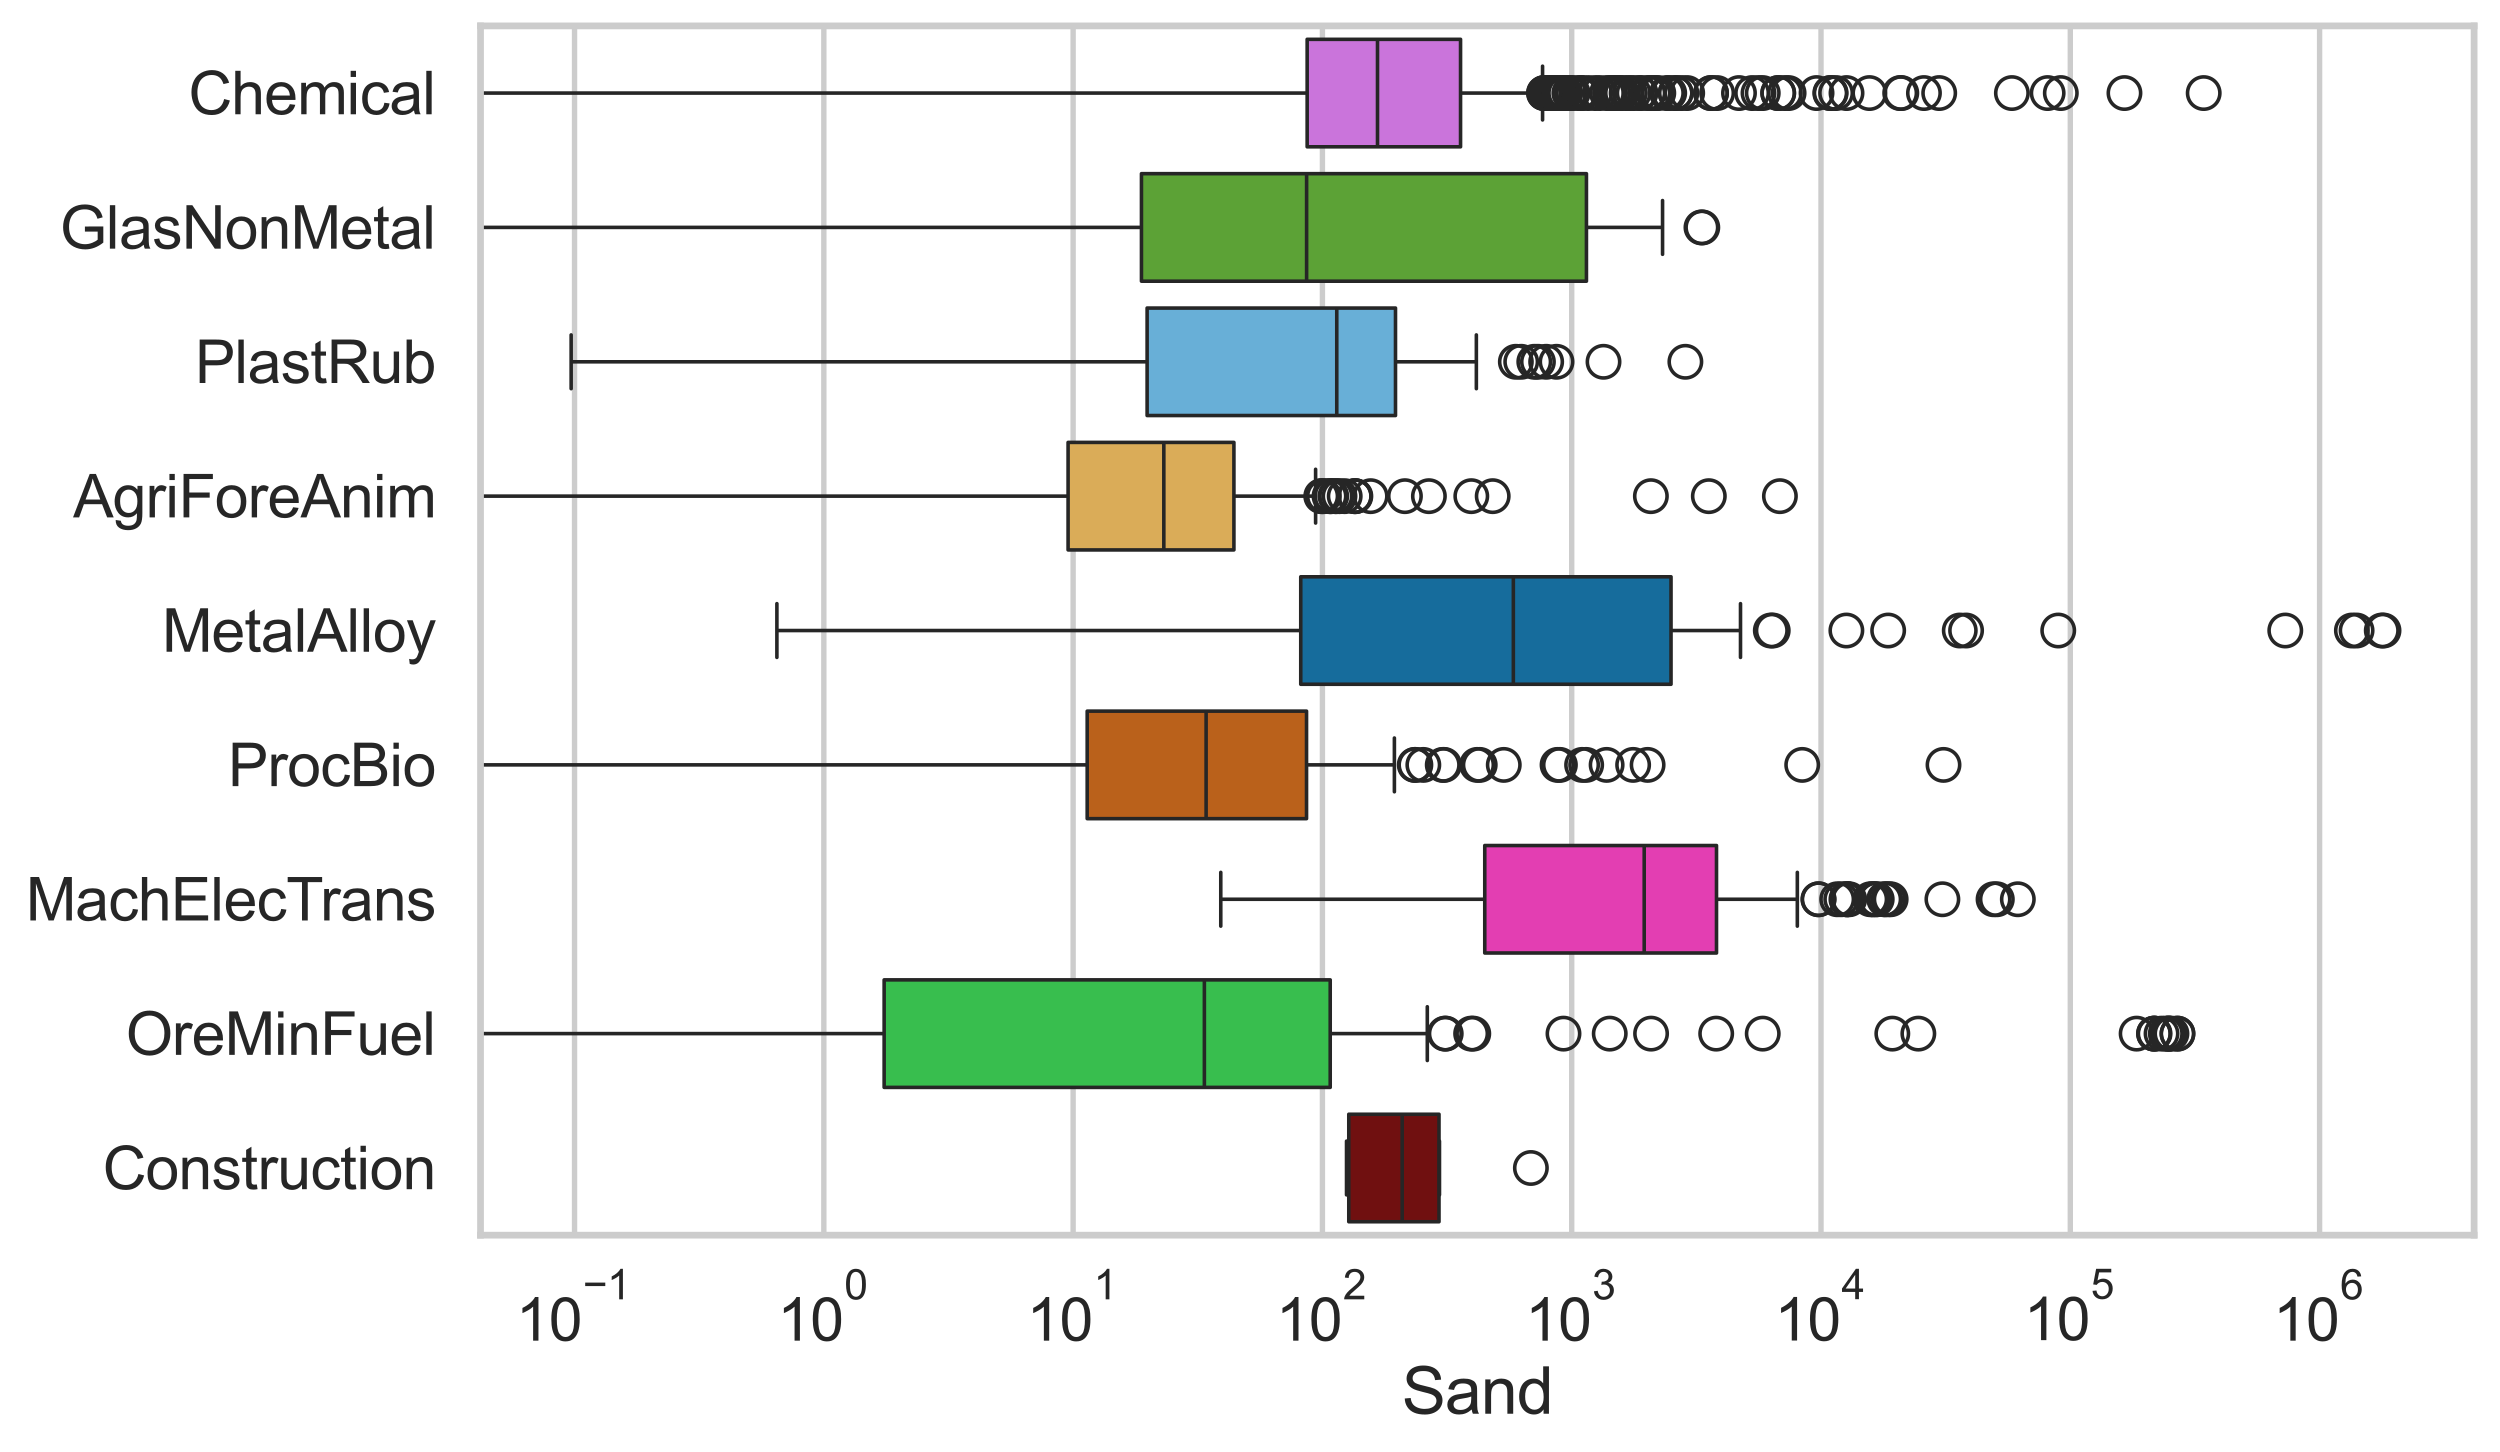 <?xml version="1.0" encoding="utf-8" standalone="no"?>
<!DOCTYPE svg PUBLIC "-//W3C//DTD SVG 1.1//EN"
  "http://www.w3.org/Graphics/SVG/1.1/DTD/svg11.dtd">
<svg xmlns:xlink="http://www.w3.org/1999/xlink" width="695.577pt" height="404.121pt" viewBox="0 0 695.577 404.121" xmlns="http://www.w3.org/2000/svg" version="1.1">
 <defs>
  <style type="text/css">*{stroke-linejoin: round; stroke-linecap: butt}</style>
 </defs>
 <g id="figure_1">
  <g id="patch_1">
   <path d="M 0 404.121 
L 695.577 404.121 
L 695.577 0 
L 0 0 
z
" style="fill: #ffffff"/>
  </g>
  <g id="axes_1">
   <g id="patch_2">
    <path d="M 133.697 343.665 
L 688.377 343.665 
L 688.377 7.2 
L 133.697 7.2 
z
" style="fill: #ffffff"/>
   </g>
   <g id="matplotlib.axis_1">
    <g id="xtick_1">
     <g id="line2d_1">
      <path d="M 159.854 343.665 
L 159.854 7.2 
" clip-path="url(#pe31edd6986)" style="fill: none; stroke: #cccccc; stroke-width: 1.5; stroke-linecap: round"/>
     </g>
     <g id="text_1">
      <!-- $\mathdefault{10^{-1}}$ -->
      <g style="fill: #262626" transform="translate(143.519 373.18) scale(0.165 -0.165)">
       <defs>
        <path id="ArialMT-31" d="M 2384 0 
L 1822 0 
L 1822 3584 
Q 1619 3391 1289 3197 
Q 959 3003 697 2906 
L 697 3450 
Q 1169 3672 1522 3987 
Q 1875 4303 2022 4600 
L 2384 4600 
L 2384 0 
z
" transform="scale(0.016)"/>
        <path id="ArialMT-30" d="M 266 2259 
Q 266 3072 433 3567 
Q 600 4063 929 4331 
Q 1259 4600 1759 4600 
Q 2128 4600 2406 4451 
Q 2684 4303 2865 4023 
Q 3047 3744 3150 3342 
Q 3253 2941 3253 2259 
Q 3253 1453 3087 958 
Q 2922 463 2592 192 
Q 2263 -78 1759 -78 
Q 1097 -78 719 397 
Q 266 969 266 2259 
z
M 844 2259 
Q 844 1131 1108 757 
Q 1372 384 1759 384 
Q 2147 384 2411 759 
Q 2675 1134 2675 2259 
Q 2675 3391 2411 3762 
Q 2147 4134 1753 4134 
Q 1366 4134 1134 3806 
Q 844 3388 844 2259 
z
" transform="scale(0.016)"/>
        <path id="ArialMT-2212" d="M 3381 1997 
L 356 1997 
L 356 2522 
L 3381 2522 
L 3381 1997 
z
" transform="scale(0.016)"/>
       </defs>
       <use xlink:href="#ArialMT-31" transform="translate(0 0.994)"/>
       <use xlink:href="#ArialMT-30" transform="translate(55.615 0.994)"/>
       <use xlink:href="#ArialMT-2212" transform="translate(112.973 70.688) scale(0.7)"/>
       <use xlink:href="#ArialMT-31" transform="translate(153.852 70.688) scale(0.7)"/>
      </g>
     </g>
    </g>
    <g id="xtick_2">
     <g id="line2d_2">
      <path d="M 229.216 343.665 
L 229.216 7.2 
" clip-path="url(#pe31edd6986)" style="fill: none; stroke: #cccccc; stroke-width: 1.5; stroke-linecap: round"/>
     </g>
     <g id="text_2">
      <!-- $\mathdefault{10^{0}}$ -->
      <g style="fill: #262626" transform="translate(216.263 373.18) scale(0.165 -0.165)">
       <use xlink:href="#ArialMT-31" transform="translate(0 0.994)"/>
       <use xlink:href="#ArialMT-30" transform="translate(55.615 0.994)"/>
       <use xlink:href="#ArialMT-30" transform="translate(112.973 70.688) scale(0.7)"/>
      </g>
     </g>
    </g>
    <g id="xtick_3">
     <g id="line2d_3">
      <path d="M 298.578 343.665 
L 298.578 7.2 
" clip-path="url(#pe31edd6986)" style="fill: none; stroke: #cccccc; stroke-width: 1.5; stroke-linecap: round"/>
     </g>
     <g id="text_3">
      <!-- $\mathdefault{10^{1}}$ -->
      <g style="fill: #262626" transform="translate(285.625 373.18) scale(0.165 -0.165)">
       <use xlink:href="#ArialMT-31" transform="translate(0 0.994)"/>
       <use xlink:href="#ArialMT-30" transform="translate(55.615 0.994)"/>
       <use xlink:href="#ArialMT-31" transform="translate(112.973 70.688) scale(0.7)"/>
      </g>
     </g>
    </g>
    <g id="xtick_4">
     <g id="line2d_4">
      <path d="M 367.939 343.665 
L 367.939 7.2 
" clip-path="url(#pe31edd6986)" style="fill: none; stroke: #cccccc; stroke-width: 1.5; stroke-linecap: round"/>
     </g>
     <g id="text_4">
      <!-- $\mathdefault{10^{2}}$ -->
      <g style="fill: #262626" transform="translate(354.987 373.18) scale(0.165 -0.165)">
       <defs>
        <path id="ArialMT-32" d="M 3222 541 
L 3222 0 
L 194 0 
Q 188 203 259 391 
Q 375 700 629 1000 
Q 884 1300 1366 1694 
Q 2113 2306 2375 2664 
Q 2638 3022 2638 3341 
Q 2638 3675 2398 3904 
Q 2159 4134 1775 4134 
Q 1369 4134 1125 3890 
Q 881 3647 878 3216 
L 300 3275 
Q 359 3922 746 4261 
Q 1134 4600 1788 4600 
Q 2447 4600 2831 4234 
Q 3216 3869 3216 3328 
Q 3216 3053 3103 2787 
Q 2991 2522 2730 2228 
Q 2469 1934 1863 1422 
Q 1356 997 1212 845 
Q 1069 694 975 541 
L 3222 541 
z
" transform="scale(0.016)"/>
       </defs>
       <use xlink:href="#ArialMT-31" transform="translate(0 0.994)"/>
       <use xlink:href="#ArialMT-30" transform="translate(55.615 0.994)"/>
       <use xlink:href="#ArialMT-32" transform="translate(112.973 70.688) scale(0.7)"/>
      </g>
     </g>
    </g>
    <g id="xtick_5">
     <g id="line2d_5">
      <path d="M 437.301 343.665 
L 437.301 7.2 
" clip-path="url(#pe31edd6986)" style="fill: none; stroke: #cccccc; stroke-width: 1.5; stroke-linecap: round"/>
     </g>
     <g id="text_5">
      <!-- $\mathdefault{10^{3}}$ -->
      <g style="fill: #262626" transform="translate(424.349 373.18) scale(0.165 -0.165)">
       <defs>
        <path id="ArialMT-33" d="M 269 1209 
L 831 1284 
Q 928 806 1161 595 
Q 1394 384 1728 384 
Q 2125 384 2398 659 
Q 2672 934 2672 1341 
Q 2672 1728 2419 1979 
Q 2166 2231 1775 2231 
Q 1616 2231 1378 2169 
L 1441 2663 
Q 1497 2656 1531 2656 
Q 1891 2656 2178 2843 
Q 2466 3031 2466 3422 
Q 2466 3731 2256 3934 
Q 2047 4138 1716 4138 
Q 1388 4138 1169 3931 
Q 950 3725 888 3313 
L 325 3413 
Q 428 3978 793 4289 
Q 1159 4600 1703 4600 
Q 2078 4600 2393 4439 
Q 2709 4278 2876 4000 
Q 3044 3722 3044 3409 
Q 3044 3113 2884 2869 
Q 2725 2625 2413 2481 
Q 2819 2388 3044 2092 
Q 3269 1797 3269 1353 
Q 3269 753 2831 336 
Q 2394 -81 1725 -81 
Q 1122 -81 723 278 
Q 325 638 269 1209 
z
" transform="scale(0.016)"/>
       </defs>
       <use xlink:href="#ArialMT-31" transform="translate(0 0.994)"/>
       <use xlink:href="#ArialMT-30" transform="translate(55.615 0.994)"/>
       <use xlink:href="#ArialMT-33" transform="translate(112.973 70.688) scale(0.7)"/>
      </g>
     </g>
    </g>
    <g id="xtick_6">
     <g id="line2d_6">
      <path d="M 506.663 343.665 
L 506.663 7.2 
" clip-path="url(#pe31edd6986)" style="fill: none; stroke: #cccccc; stroke-width: 1.5; stroke-linecap: round"/>
     </g>
     <g id="text_6">
      <!-- $\mathdefault{10^{4}}$ -->
      <g style="fill: #262626" transform="translate(493.71 373.015) scale(0.165 -0.165)">
       <defs>
        <path id="ArialMT-34" d="M 2069 0 
L 2069 1097 
L 81 1097 
L 81 1613 
L 2172 4581 
L 2631 4581 
L 2631 1613 
L 3250 1613 
L 3250 1097 
L 2631 1097 
L 2631 0 
L 2069 0 
z
M 2069 1613 
L 2069 3678 
L 634 1613 
L 2069 1613 
z
" transform="scale(0.016)"/>
       </defs>
       <use xlink:href="#ArialMT-31" transform="translate(0 0.202)"/>
       <use xlink:href="#ArialMT-30" transform="translate(55.615 0.202)"/>
       <use xlink:href="#ArialMT-34" transform="translate(112.973 69.895) scale(0.7)"/>
      </g>
     </g>
    </g>
    <g id="xtick_7">
     <g id="line2d_7">
      <path d="M 576.025 343.665 
L 576.025 7.2 
" clip-path="url(#pe31edd6986)" style="fill: none; stroke: #cccccc; stroke-width: 1.5; stroke-linecap: round"/>
     </g>
     <g id="text_7">
      <!-- $\mathdefault{10^{5}}$ -->
      <g style="fill: #262626" transform="translate(563.072 373.015) scale(0.165 -0.165)">
       <defs>
        <path id="ArialMT-35" d="M 266 1200 
L 856 1250 
Q 922 819 1161 601 
Q 1400 384 1738 384 
Q 2144 384 2425 690 
Q 2706 997 2706 1503 
Q 2706 1984 2436 2262 
Q 2166 2541 1728 2541 
Q 1456 2541 1237 2417 
Q 1019 2294 894 2097 
L 366 2166 
L 809 4519 
L 3088 4519 
L 3088 3981 
L 1259 3981 
L 1013 2750 
Q 1425 3038 1878 3038 
Q 2478 3038 2890 2622 
Q 3303 2206 3303 1553 
Q 3303 931 2941 478 
Q 2500 -78 1738 -78 
Q 1113 -78 717 272 
Q 322 622 266 1200 
z
" transform="scale(0.016)"/>
       </defs>
       <use xlink:href="#ArialMT-31" transform="translate(0 0.88)"/>
       <use xlink:href="#ArialMT-30" transform="translate(55.615 0.88)"/>
       <use xlink:href="#ArialMT-35" transform="translate(112.973 70.573) scale(0.7)"/>
      </g>
     </g>
    </g>
    <g id="xtick_8">
     <g id="line2d_8">
      <path d="M 645.386 343.665 
L 645.386 7.2 
" clip-path="url(#pe31edd6986)" style="fill: none; stroke: #cccccc; stroke-width: 1.5; stroke-linecap: round"/>
     </g>
     <g id="text_8">
      <!-- $\mathdefault{10^{6}}$ -->
      <g style="fill: #262626" transform="translate(632.434 373.18) scale(0.165 -0.165)">
       <defs>
        <path id="ArialMT-36" d="M 3184 3459 
L 2625 3416 
Q 2550 3747 2413 3897 
Q 2184 4138 1850 4138 
Q 1581 4138 1378 3988 
Q 1113 3794 959 3422 
Q 806 3050 800 2363 
Q 1003 2672 1297 2822 
Q 1591 2972 1913 2972 
Q 2475 2972 2870 2558 
Q 3266 2144 3266 1488 
Q 3266 1056 3080 686 
Q 2894 316 2569 119 
Q 2244 -78 1831 -78 
Q 1128 -78 684 439 
Q 241 956 241 2144 
Q 241 3472 731 4075 
Q 1159 4600 1884 4600 
Q 2425 4600 2770 4297 
Q 3116 3994 3184 3459 
z
M 888 1484 
Q 888 1194 1011 928 
Q 1134 663 1356 523 
Q 1578 384 1822 384 
Q 2178 384 2434 671 
Q 2691 959 2691 1453 
Q 2691 1928 2437 2201 
Q 2184 2475 1800 2475 
Q 1419 2475 1153 2201 
Q 888 1928 888 1484 
z
" transform="scale(0.016)"/>
       </defs>
       <use xlink:href="#ArialMT-31" transform="translate(0 0.994)"/>
       <use xlink:href="#ArialMT-30" transform="translate(55.615 0.994)"/>
       <use xlink:href="#ArialMT-36" transform="translate(112.973 70.688) scale(0.7)"/>
      </g>
     </g>
    </g>
    <g id="xtick_9"/>
    <g id="xtick_10"/>
    <g id="xtick_11"/>
    <g id="xtick_12"/>
    <g id="xtick_13"/>
    <g id="xtick_14"/>
    <g id="xtick_15"/>
    <g id="xtick_16"/>
    <g id="xtick_17"/>
    <g id="xtick_18"/>
    <g id="xtick_19"/>
    <g id="xtick_20"/>
    <g id="xtick_21"/>
    <g id="xtick_22"/>
    <g id="xtick_23"/>
    <g id="xtick_24"/>
    <g id="xtick_25"/>
    <g id="xtick_26"/>
    <g id="xtick_27"/>
    <g id="xtick_28"/>
    <g id="xtick_29"/>
    <g id="xtick_30"/>
    <g id="xtick_31"/>
    <g id="xtick_32"/>
    <g id="xtick_33"/>
    <g id="xtick_34"/>
    <g id="xtick_35"/>
    <g id="xtick_36"/>
    <g id="xtick_37"/>
    <g id="xtick_38"/>
    <g id="xtick_39"/>
    <g id="xtick_40"/>
    <g id="xtick_41"/>
    <g id="xtick_42"/>
    <g id="xtick_43"/>
    <g id="xtick_44"/>
    <g id="xtick_45"/>
    <g id="xtick_46"/>
    <g id="xtick_47"/>
    <g id="xtick_48"/>
    <g id="xtick_49"/>
    <g id="xtick_50"/>
    <g id="xtick_51"/>
    <g id="xtick_52"/>
    <g id="xtick_53"/>
    <g id="xtick_54"/>
    <g id="xtick_55"/>
    <g id="xtick_56"/>
    <g id="xtick_57"/>
    <g id="xtick_58"/>
    <g id="xtick_59"/>
    <g id="xtick_60"/>
    <g id="xtick_61"/>
    <g id="xtick_62"/>
    <g id="xtick_63"/>
    <g id="xtick_64"/>
    <g id="xtick_65"/>
    <g id="xtick_66"/>
    <g id="xtick_67"/>
    <g id="xtick_68"/>
    <g id="xtick_69"/>
    <g id="xtick_70"/>
    <g id="xtick_71"/>
    <g id="xtick_72"/>
    <g id="text_9">
     <!-- Sand -->
     <g style="fill: #262626" transform="translate(390.019 393.344) scale(0.18 -0.18)">
      <defs>
       <path id="ArialMT-53" d="M 288 1472 
L 859 1522 
Q 900 1178 1048 958 
Q 1197 738 1509 602 
Q 1822 466 2213 466 
Q 2559 466 2825 569 
Q 3091 672 3220 851 
Q 3350 1031 3350 1244 
Q 3350 1459 3225 1620 
Q 3100 1781 2813 1891 
Q 2628 1963 1997 2114 
Q 1366 2266 1113 2400 
Q 784 2572 623 2826 
Q 463 3081 463 3397 
Q 463 3744 659 4045 
Q 856 4347 1234 4503 
Q 1613 4659 2075 4659 
Q 2584 4659 2973 4495 
Q 3363 4331 3572 4012 
Q 3781 3694 3797 3291 
L 3216 3247 
Q 3169 3681 2898 3903 
Q 2628 4125 2100 4125 
Q 1550 4125 1298 3923 
Q 1047 3722 1047 3438 
Q 1047 3191 1225 3031 
Q 1400 2872 2139 2705 
Q 2878 2538 3153 2413 
Q 3553 2228 3743 1945 
Q 3934 1663 3934 1294 
Q 3934 928 3725 604 
Q 3516 281 3123 101 
Q 2731 -78 2241 -78 
Q 1619 -78 1198 103 
Q 778 284 539 648 
Q 300 1013 288 1472 
z
" transform="scale(0.016)"/>
       <path id="ArialMT-61" d="M 2588 409 
Q 2275 144 1986 34 
Q 1697 -75 1366 -75 
Q 819 -75 525 192 
Q 231 459 231 875 
Q 231 1119 342 1320 
Q 453 1522 633 1644 
Q 813 1766 1038 1828 
Q 1203 1872 1538 1913 
Q 2219 1994 2541 2106 
Q 2544 2222 2544 2253 
Q 2544 2597 2384 2738 
Q 2169 2928 1744 2928 
Q 1347 2928 1158 2789 
Q 969 2650 878 2297 
L 328 2372 
Q 403 2725 575 2942 
Q 747 3159 1072 3276 
Q 1397 3394 1825 3394 
Q 2250 3394 2515 3294 
Q 2781 3194 2906 3042 
Q 3031 2891 3081 2659 
Q 3109 2516 3109 2141 
L 3109 1391 
Q 3109 606 3145 398 
Q 3181 191 3288 0 
L 2700 0 
Q 2613 175 2588 409 
z
M 2541 1666 
Q 2234 1541 1622 1453 
Q 1275 1403 1131 1340 
Q 988 1278 909 1158 
Q 831 1038 831 891 
Q 831 666 1001 516 
Q 1172 366 1500 366 
Q 1825 366 2078 508 
Q 2331 650 2450 897 
Q 2541 1088 2541 1459 
L 2541 1666 
z
" transform="scale(0.016)"/>
       <path id="ArialMT-6e" d="M 422 0 
L 422 3319 
L 928 3319 
L 928 2847 
Q 1294 3394 1984 3394 
Q 2284 3394 2536 3286 
Q 2788 3178 2913 3003 
Q 3038 2828 3088 2588 
Q 3119 2431 3119 2041 
L 3119 0 
L 2556 0 
L 2556 2019 
Q 2556 2363 2490 2533 
Q 2425 2703 2258 2804 
Q 2091 2906 1866 2906 
Q 1506 2906 1245 2678 
Q 984 2450 984 1813 
L 984 0 
L 422 0 
z
" transform="scale(0.016)"/>
       <path id="ArialMT-64" d="M 2575 0 
L 2575 419 
Q 2259 -75 1647 -75 
Q 1250 -75 917 144 
Q 584 363 401 755 
Q 219 1147 219 1656 
Q 219 2153 384 2558 
Q 550 2963 881 3178 
Q 1213 3394 1622 3394 
Q 1922 3394 2156 3267 
Q 2391 3141 2538 2938 
L 2538 4581 
L 3097 4581 
L 3097 0 
L 2575 0 
z
M 797 1656 
Q 797 1019 1065 703 
Q 1334 388 1700 388 
Q 2069 388 2326 689 
Q 2584 991 2584 1609 
Q 2584 2291 2321 2609 
Q 2059 2928 1675 2928 
Q 1300 2928 1048 2622 
Q 797 2316 797 1656 
z
" transform="scale(0.016)"/>
      </defs>
      <use xlink:href="#ArialMT-53"/>
      <use xlink:href="#ArialMT-61" transform="translate(66.699 0)"/>
      <use xlink:href="#ArialMT-6e" transform="translate(122.314 0)"/>
      <use xlink:href="#ArialMT-64" transform="translate(177.93 0)"/>
     </g>
    </g>
   </g>
   <g id="matplotlib.axis_2">
    <g id="ytick_1">
     <g id="text_10">
      <!-- Chemical -->
      <g style="fill: #262626" transform="translate(52.428 31.798) scale(0.165 -0.165)">
       <defs>
        <path id="ArialMT-43" d="M 3763 1606 
L 4369 1453 
Q 4178 706 3683 314 
Q 3188 -78 2472 -78 
Q 1731 -78 1267 223 
Q 803 525 561 1097 
Q 319 1669 319 2325 
Q 319 3041 592 3573 
Q 866 4106 1370 4382 
Q 1875 4659 2481 4659 
Q 3169 4659 3637 4309 
Q 4106 3959 4291 3325 
L 3694 3184 
Q 3534 3684 3231 3912 
Q 2928 4141 2469 4141 
Q 1941 4141 1586 3887 
Q 1231 3634 1087 3207 
Q 944 2781 944 2328 
Q 944 1744 1114 1308 
Q 1284 872 1643 656 
Q 2003 441 2422 441 
Q 2931 441 3284 734 
Q 3638 1028 3763 1606 
z
" transform="scale(0.016)"/>
        <path id="ArialMT-68" d="M 422 0 
L 422 4581 
L 984 4581 
L 984 2938 
Q 1378 3394 1978 3394 
Q 2347 3394 2619 3248 
Q 2891 3103 3008 2847 
Q 3125 2591 3125 2103 
L 3125 0 
L 2563 0 
L 2563 2103 
Q 2563 2525 2380 2717 
Q 2197 2909 1863 2909 
Q 1613 2909 1392 2779 
Q 1172 2650 1078 2428 
Q 984 2206 984 1816 
L 984 0 
L 422 0 
z
" transform="scale(0.016)"/>
        <path id="ArialMT-65" d="M 2694 1069 
L 3275 997 
Q 3138 488 2766 206 
Q 2394 -75 1816 -75 
Q 1088 -75 661 373 
Q 234 822 234 1631 
Q 234 2469 665 2931 
Q 1097 3394 1784 3394 
Q 2450 3394 2872 2941 
Q 3294 2488 3294 1666 
Q 3294 1616 3291 1516 
L 816 1516 
Q 847 969 1125 678 
Q 1403 388 1819 388 
Q 2128 388 2347 550 
Q 2566 713 2694 1069 
z
M 847 1978 
L 2700 1978 
Q 2663 2397 2488 2606 
Q 2219 2931 1791 2931 
Q 1403 2931 1139 2672 
Q 875 2413 847 1978 
z
" transform="scale(0.016)"/>
        <path id="ArialMT-6d" d="M 422 0 
L 422 3319 
L 925 3319 
L 925 2853 
Q 1081 3097 1340 3245 
Q 1600 3394 1931 3394 
Q 2300 3394 2536 3241 
Q 2772 3088 2869 2813 
Q 3263 3394 3894 3394 
Q 4388 3394 4653 3120 
Q 4919 2847 4919 2278 
L 4919 0 
L 4359 0 
L 4359 2091 
Q 4359 2428 4304 2576 
Q 4250 2725 4106 2815 
Q 3963 2906 3769 2906 
Q 3419 2906 3187 2673 
Q 2956 2441 2956 1928 
L 2956 0 
L 2394 0 
L 2394 2156 
Q 2394 2531 2256 2718 
Q 2119 2906 1806 2906 
Q 1569 2906 1367 2781 
Q 1166 2656 1075 2415 
Q 984 2175 984 1722 
L 984 0 
L 422 0 
z
" transform="scale(0.016)"/>
        <path id="ArialMT-69" d="M 425 3934 
L 425 4581 
L 988 4581 
L 988 3934 
L 425 3934 
z
M 425 0 
L 425 3319 
L 988 3319 
L 988 0 
L 425 0 
z
" transform="scale(0.016)"/>
        <path id="ArialMT-63" d="M 2588 1216 
L 3141 1144 
Q 3050 572 2676 248 
Q 2303 -75 1759 -75 
Q 1078 -75 664 370 
Q 250 816 250 1647 
Q 250 2184 428 2587 
Q 606 2991 970 3192 
Q 1334 3394 1763 3394 
Q 2303 3394 2647 3120 
Q 2991 2847 3088 2344 
L 2541 2259 
Q 2463 2594 2264 2762 
Q 2066 2931 1784 2931 
Q 1359 2931 1093 2626 
Q 828 2322 828 1663 
Q 828 994 1084 691 
Q 1341 388 1753 388 
Q 2084 388 2306 591 
Q 2528 794 2588 1216 
z
" transform="scale(0.016)"/>
        <path id="ArialMT-6c" d="M 409 0 
L 409 4581 
L 972 4581 
L 972 0 
L 409 0 
z
" transform="scale(0.016)"/>
       </defs>
       <use xlink:href="#ArialMT-43"/>
       <use xlink:href="#ArialMT-68" transform="translate(72.217 0)"/>
       <use xlink:href="#ArialMT-65" transform="translate(127.832 0)"/>
       <use xlink:href="#ArialMT-6d" transform="translate(183.447 0)"/>
       <use xlink:href="#ArialMT-69" transform="translate(266.748 0)"/>
       <use xlink:href="#ArialMT-63" transform="translate(288.965 0)"/>
       <use xlink:href="#ArialMT-61" transform="translate(338.965 0)"/>
       <use xlink:href="#ArialMT-6c" transform="translate(394.58 0)"/>
      </g>
     </g>
    </g>
    <g id="ytick_2">
     <g id="text_11">
      <!-- GlasNonMetal -->
      <g style="fill: #262626" transform="translate(16.659 69.183) scale(0.165 -0.165)">
       <defs>
        <path id="ArialMT-47" d="M 2638 1797 
L 2638 2334 
L 4578 2338 
L 4578 638 
Q 4131 281 3656 101 
Q 3181 -78 2681 -78 
Q 2006 -78 1454 211 
Q 903 500 622 1047 
Q 341 1594 341 2269 
Q 341 2938 620 3517 
Q 900 4097 1425 4378 
Q 1950 4659 2634 4659 
Q 3131 4659 3532 4498 
Q 3934 4338 4162 4050 
Q 4391 3763 4509 3300 
L 3963 3150 
Q 3859 3500 3706 3700 
Q 3553 3900 3268 4020 
Q 2984 4141 2638 4141 
Q 2222 4141 1919 4014 
Q 1616 3888 1430 3681 
Q 1244 3475 1141 3228 
Q 966 2803 966 2306 
Q 966 1694 1177 1281 
Q 1388 869 1791 669 
Q 2194 469 2647 469 
Q 3041 469 3416 620 
Q 3791 772 3984 944 
L 3984 1797 
L 2638 1797 
z
" transform="scale(0.016)"/>
        <path id="ArialMT-73" d="M 197 991 
L 753 1078 
Q 800 744 1014 566 
Q 1228 388 1613 388 
Q 2000 388 2187 545 
Q 2375 703 2375 916 
Q 2375 1106 2209 1216 
Q 2094 1291 1634 1406 
Q 1016 1563 777 1677 
Q 538 1791 414 1992 
Q 291 2194 291 2438 
Q 291 2659 392 2848 
Q 494 3038 669 3163 
Q 800 3259 1026 3326 
Q 1253 3394 1513 3394 
Q 1903 3394 2198 3281 
Q 2494 3169 2634 2976 
Q 2775 2784 2828 2463 
L 2278 2388 
Q 2241 2644 2061 2787 
Q 1881 2931 1553 2931 
Q 1166 2931 1000 2803 
Q 834 2675 834 2503 
Q 834 2394 903 2306 
Q 972 2216 1119 2156 
Q 1203 2125 1616 2013 
Q 2213 1853 2448 1751 
Q 2684 1650 2818 1456 
Q 2953 1263 2953 975 
Q 2953 694 2789 445 
Q 2625 197 2315 61 
Q 2006 -75 1616 -75 
Q 969 -75 630 194 
Q 291 463 197 991 
z
" transform="scale(0.016)"/>
        <path id="ArialMT-4e" d="M 488 0 
L 488 4581 
L 1109 4581 
L 3516 984 
L 3516 4581 
L 4097 4581 
L 4097 0 
L 3475 0 
L 1069 3600 
L 1069 0 
L 488 0 
z
" transform="scale(0.016)"/>
        <path id="ArialMT-6f" d="M 213 1659 
Q 213 2581 725 3025 
Q 1153 3394 1769 3394 
Q 2453 3394 2887 2945 
Q 3322 2497 3322 1706 
Q 3322 1066 3130 698 
Q 2938 331 2570 128 
Q 2203 -75 1769 -75 
Q 1072 -75 642 372 
Q 213 819 213 1659 
z
M 791 1659 
Q 791 1022 1069 705 
Q 1347 388 1769 388 
Q 2188 388 2466 706 
Q 2744 1025 2744 1678 
Q 2744 2294 2464 2611 
Q 2184 2928 1769 2928 
Q 1347 2928 1069 2612 
Q 791 2297 791 1659 
z
" transform="scale(0.016)"/>
        <path id="ArialMT-4d" d="M 475 0 
L 475 4581 
L 1388 4581 
L 2472 1338 
Q 2622 884 2691 659 
Q 2769 909 2934 1394 
L 4031 4581 
L 4847 4581 
L 4847 0 
L 4263 0 
L 4263 3834 
L 2931 0 
L 2384 0 
L 1059 3900 
L 1059 0 
L 475 0 
z
" transform="scale(0.016)"/>
        <path id="ArialMT-74" d="M 1650 503 
L 1731 6 
Q 1494 -44 1306 -44 
Q 1000 -44 831 53 
Q 663 150 594 308 
Q 525 466 525 972 
L 525 2881 
L 113 2881 
L 113 3319 
L 525 3319 
L 525 4141 
L 1084 4478 
L 1084 3319 
L 1650 3319 
L 1650 2881 
L 1084 2881 
L 1084 941 
Q 1084 700 1114 631 
Q 1144 563 1211 522 
Q 1278 481 1403 481 
Q 1497 481 1650 503 
z
" transform="scale(0.016)"/>
       </defs>
       <use xlink:href="#ArialMT-47"/>
       <use xlink:href="#ArialMT-6c" transform="translate(77.783 0)"/>
       <use xlink:href="#ArialMT-61" transform="translate(100 0)"/>
       <use xlink:href="#ArialMT-73" transform="translate(155.615 0)"/>
       <use xlink:href="#ArialMT-4e" transform="translate(205.615 0)"/>
       <use xlink:href="#ArialMT-6f" transform="translate(277.832 0)"/>
       <use xlink:href="#ArialMT-6e" transform="translate(333.447 0)"/>
       <use xlink:href="#ArialMT-4d" transform="translate(389.062 0)"/>
       <use xlink:href="#ArialMT-65" transform="translate(472.363 0)"/>
       <use xlink:href="#ArialMT-74" transform="translate(527.979 0)"/>
       <use xlink:href="#ArialMT-61" transform="translate(555.762 0)"/>
       <use xlink:href="#ArialMT-6c" transform="translate(611.377 0)"/>
      </g>
     </g>
    </g>
    <g id="ytick_3">
     <g id="text_12">
      <!-- PlastRub -->
      <g style="fill: #262626" transform="translate(54.248 106.568) scale(0.165 -0.165)">
       <defs>
        <path id="ArialMT-50" d="M 494 0 
L 494 4581 
L 2222 4581 
Q 2678 4581 2919 4538 
Q 3256 4481 3484 4323 
Q 3713 4166 3852 3881 
Q 3991 3597 3991 3256 
Q 3991 2672 3619 2267 
Q 3247 1863 2275 1863 
L 1100 1863 
L 1100 0 
L 494 0 
z
M 1100 2403 
L 2284 2403 
Q 2872 2403 3119 2622 
Q 3366 2841 3366 3238 
Q 3366 3525 3220 3729 
Q 3075 3934 2838 4000 
Q 2684 4041 2272 4041 
L 1100 4041 
L 1100 2403 
z
" transform="scale(0.016)"/>
        <path id="ArialMT-52" d="M 503 0 
L 503 4581 
L 2534 4581 
Q 3147 4581 3465 4457 
Q 3784 4334 3975 4021 
Q 4166 3709 4166 3331 
Q 4166 2844 3850 2509 
Q 3534 2175 2875 2084 
Q 3116 1969 3241 1856 
Q 3506 1613 3744 1247 
L 4541 0 
L 3778 0 
L 3172 953 
Q 2906 1366 2734 1584 
Q 2563 1803 2427 1890 
Q 2291 1978 2150 2013 
Q 2047 2034 1813 2034 
L 1109 2034 
L 1109 0 
L 503 0 
z
M 1109 2559 
L 2413 2559 
Q 2828 2559 3062 2645 
Q 3297 2731 3419 2920 
Q 3541 3109 3541 3331 
Q 3541 3656 3305 3865 
Q 3069 4075 2559 4075 
L 1109 4075 
L 1109 2559 
z
" transform="scale(0.016)"/>
        <path id="ArialMT-75" d="M 2597 0 
L 2597 488 
Q 2209 -75 1544 -75 
Q 1250 -75 995 37 
Q 741 150 617 320 
Q 494 491 444 738 
Q 409 903 409 1263 
L 409 3319 
L 972 3319 
L 972 1478 
Q 972 1038 1006 884 
Q 1059 663 1231 536 
Q 1403 409 1656 409 
Q 1909 409 2131 539 
Q 2353 669 2445 892 
Q 2538 1116 2538 1541 
L 2538 3319 
L 3100 3319 
L 3100 0 
L 2597 0 
z
" transform="scale(0.016)"/>
        <path id="ArialMT-62" d="M 941 0 
L 419 0 
L 419 4581 
L 981 4581 
L 981 2947 
Q 1338 3394 1891 3394 
Q 2197 3394 2470 3270 
Q 2744 3147 2920 2923 
Q 3097 2700 3197 2384 
Q 3297 2069 3297 1709 
Q 3297 856 2875 390 
Q 2453 -75 1863 -75 
Q 1275 -75 941 416 
L 941 0 
z
M 934 1684 
Q 934 1088 1097 822 
Q 1363 388 1816 388 
Q 2184 388 2453 708 
Q 2722 1028 2722 1663 
Q 2722 2313 2464 2622 
Q 2206 2931 1841 2931 
Q 1472 2931 1203 2611 
Q 934 2291 934 1684 
z
" transform="scale(0.016)"/>
       </defs>
       <use xlink:href="#ArialMT-50"/>
       <use xlink:href="#ArialMT-6c" transform="translate(66.699 0)"/>
       <use xlink:href="#ArialMT-61" transform="translate(88.916 0)"/>
       <use xlink:href="#ArialMT-73" transform="translate(144.531 0)"/>
       <use xlink:href="#ArialMT-74" transform="translate(194.531 0)"/>
       <use xlink:href="#ArialMT-52" transform="translate(222.314 0)"/>
       <use xlink:href="#ArialMT-75" transform="translate(294.531 0)"/>
       <use xlink:href="#ArialMT-62" transform="translate(350.146 0)"/>
      </g>
     </g>
    </g>
    <g id="ytick_4">
     <g id="text_13">
      <!-- AgriForeAnim -->
      <g style="fill: #262626" transform="translate(20.341 143.953) scale(0.165 -0.165)">
       <defs>
        <path id="ArialMT-41" d="M -9 0 
L 1750 4581 
L 2403 4581 
L 4278 0 
L 3588 0 
L 3053 1388 
L 1138 1388 
L 634 0 
L -9 0 
z
M 1313 1881 
L 2866 1881 
L 2388 3150 
Q 2169 3728 2063 4100 
Q 1975 3659 1816 3225 
L 1313 1881 
z
" transform="scale(0.016)"/>
        <path id="ArialMT-67" d="M 319 -275 
L 866 -356 
Q 900 -609 1056 -725 
Q 1266 -881 1628 -881 
Q 2019 -881 2231 -725 
Q 2444 -569 2519 -288 
Q 2563 -116 2559 434 
Q 2191 0 1641 0 
Q 956 0 581 494 
Q 206 988 206 1678 
Q 206 2153 378 2554 
Q 550 2956 876 3175 
Q 1203 3394 1644 3394 
Q 2231 3394 2613 2919 
L 2613 3319 
L 3131 3319 
L 3131 450 
Q 3131 -325 2973 -648 
Q 2816 -972 2473 -1159 
Q 2131 -1347 1631 -1347 
Q 1038 -1347 672 -1080 
Q 306 -813 319 -275 
z
M 784 1719 
Q 784 1066 1043 766 
Q 1303 466 1694 466 
Q 2081 466 2343 764 
Q 2606 1063 2606 1700 
Q 2606 2309 2336 2618 
Q 2066 2928 1684 2928 
Q 1309 2928 1046 2623 
Q 784 2319 784 1719 
z
" transform="scale(0.016)"/>
        <path id="ArialMT-72" d="M 416 0 
L 416 3319 
L 922 3319 
L 922 2816 
Q 1116 3169 1280 3281 
Q 1444 3394 1641 3394 
Q 1925 3394 2219 3213 
L 2025 2691 
Q 1819 2813 1613 2813 
Q 1428 2813 1281 2702 
Q 1134 2591 1072 2394 
Q 978 2094 978 1738 
L 978 0 
L 416 0 
z
" transform="scale(0.016)"/>
        <path id="ArialMT-46" d="M 525 0 
L 525 4581 
L 3616 4581 
L 3616 4041 
L 1131 4041 
L 1131 2622 
L 3281 2622 
L 3281 2081 
L 1131 2081 
L 1131 0 
L 525 0 
z
" transform="scale(0.016)"/>
       </defs>
       <use xlink:href="#ArialMT-41"/>
       <use xlink:href="#ArialMT-67" transform="translate(66.699 0)"/>
       <use xlink:href="#ArialMT-72" transform="translate(122.314 0)"/>
       <use xlink:href="#ArialMT-69" transform="translate(155.615 0)"/>
       <use xlink:href="#ArialMT-46" transform="translate(177.832 0)"/>
       <use xlink:href="#ArialMT-6f" transform="translate(238.916 0)"/>
       <use xlink:href="#ArialMT-72" transform="translate(294.531 0)"/>
       <use xlink:href="#ArialMT-65" transform="translate(327.832 0)"/>
       <use xlink:href="#ArialMT-41" transform="translate(383.447 0)"/>
       <use xlink:href="#ArialMT-6e" transform="translate(450.146 0)"/>
       <use xlink:href="#ArialMT-69" transform="translate(505.762 0)"/>
       <use xlink:href="#ArialMT-6d" transform="translate(527.979 0)"/>
      </g>
     </g>
    </g>
    <g id="ytick_5">
     <g id="text_14">
      <!-- MetalAlloy -->
      <g style="fill: #262626" transform="translate(45.088 181.337) scale(0.165 -0.165)">
       <defs>
        <path id="ArialMT-79" d="M 397 -1278 
L 334 -750 
Q 519 -800 656 -800 
Q 844 -800 956 -737 
Q 1069 -675 1141 -563 
Q 1194 -478 1313 -144 
Q 1328 -97 1363 -6 
L 103 3319 
L 709 3319 
L 1400 1397 
Q 1534 1031 1641 628 
Q 1738 1016 1872 1384 
L 2581 3319 
L 3144 3319 
L 1881 -56 
Q 1678 -603 1566 -809 
Q 1416 -1088 1222 -1217 
Q 1028 -1347 759 -1347 
Q 597 -1347 397 -1278 
z
" transform="scale(0.016)"/>
       </defs>
       <use xlink:href="#ArialMT-4d"/>
       <use xlink:href="#ArialMT-65" transform="translate(83.301 0)"/>
       <use xlink:href="#ArialMT-74" transform="translate(138.916 0)"/>
       <use xlink:href="#ArialMT-61" transform="translate(166.699 0)"/>
       <use xlink:href="#ArialMT-6c" transform="translate(222.314 0)"/>
       <use xlink:href="#ArialMT-41" transform="translate(244.531 0)"/>
       <use xlink:href="#ArialMT-6c" transform="translate(311.23 0)"/>
       <use xlink:href="#ArialMT-6c" transform="translate(333.447 0)"/>
       <use xlink:href="#ArialMT-6f" transform="translate(355.664 0)"/>
       <use xlink:href="#ArialMT-79" transform="translate(411.279 0)"/>
      </g>
     </g>
    </g>
    <g id="ytick_6">
     <g id="text_15">
      <!-- ProcBio -->
      <g style="fill: #262626" transform="translate(63.424 218.722) scale(0.165 -0.165)">
       <defs>
        <path id="ArialMT-42" d="M 469 0 
L 469 4581 
L 2188 4581 
Q 2713 4581 3030 4442 
Q 3347 4303 3526 4014 
Q 3706 3725 3706 3409 
Q 3706 3116 3547 2856 
Q 3388 2597 3066 2438 
Q 3481 2316 3704 2022 
Q 3928 1728 3928 1328 
Q 3928 1006 3792 729 
Q 3656 453 3456 303 
Q 3256 153 2954 76 
Q 2653 0 2216 0 
L 469 0 
z
M 1075 2656 
L 2066 2656 
Q 2469 2656 2644 2709 
Q 2875 2778 2992 2937 
Q 3109 3097 3109 3338 
Q 3109 3566 3000 3739 
Q 2891 3913 2687 3977 
Q 2484 4041 1991 4041 
L 1075 4041 
L 1075 2656 
z
M 1075 541 
L 2216 541 
Q 2509 541 2628 563 
Q 2838 600 2978 687 
Q 3119 775 3209 942 
Q 3300 1109 3300 1328 
Q 3300 1584 3169 1773 
Q 3038 1963 2805 2039 
Q 2572 2116 2134 2116 
L 1075 2116 
L 1075 541 
z
" transform="scale(0.016)"/>
       </defs>
       <use xlink:href="#ArialMT-50"/>
       <use xlink:href="#ArialMT-72" transform="translate(66.699 0)"/>
       <use xlink:href="#ArialMT-6f" transform="translate(100 0)"/>
       <use xlink:href="#ArialMT-63" transform="translate(155.615 0)"/>
       <use xlink:href="#ArialMT-42" transform="translate(205.615 0)"/>
       <use xlink:href="#ArialMT-69" transform="translate(272.314 0)"/>
       <use xlink:href="#ArialMT-6f" transform="translate(294.531 0)"/>
      </g>
     </g>
    </g>
    <g id="ytick_7">
     <g id="text_16">
      <!-- MachElecTrans -->
      <g style="fill: #262626" transform="translate(7.2 256.107) scale(0.165 -0.165)">
       <defs>
        <path id="ArialMT-45" d="M 506 0 
L 506 4581 
L 3819 4581 
L 3819 4041 
L 1113 4041 
L 1113 2638 
L 3647 2638 
L 3647 2100 
L 1113 2100 
L 1113 541 
L 3925 541 
L 3925 0 
L 506 0 
z
" transform="scale(0.016)"/>
        <path id="ArialMT-54" d="M 1659 0 
L 1659 4041 
L 150 4041 
L 150 4581 
L 3781 4581 
L 3781 4041 
L 2266 4041 
L 2266 0 
L 1659 0 
z
" transform="scale(0.016)"/>
       </defs>
       <use xlink:href="#ArialMT-4d"/>
       <use xlink:href="#ArialMT-61" transform="translate(83.301 0)"/>
       <use xlink:href="#ArialMT-63" transform="translate(138.916 0)"/>
       <use xlink:href="#ArialMT-68" transform="translate(188.916 0)"/>
       <use xlink:href="#ArialMT-45" transform="translate(244.531 0)"/>
       <use xlink:href="#ArialMT-6c" transform="translate(311.23 0)"/>
       <use xlink:href="#ArialMT-65" transform="translate(333.447 0)"/>
       <use xlink:href="#ArialMT-63" transform="translate(389.062 0)"/>
       <use xlink:href="#ArialMT-54" transform="translate(439.062 0)"/>
       <use xlink:href="#ArialMT-72" transform="translate(496.396 0)"/>
       <use xlink:href="#ArialMT-61" transform="translate(529.697 0)"/>
       <use xlink:href="#ArialMT-6e" transform="translate(585.312 0)"/>
       <use xlink:href="#ArialMT-73" transform="translate(640.928 0)"/>
      </g>
     </g>
    </g>
    <g id="ytick_8">
     <g id="text_17">
      <!-- OreMinFuel -->
      <g style="fill: #262626" transform="translate(35.013 293.492) scale(0.165 -0.165)">
       <defs>
        <path id="ArialMT-4f" d="M 309 2231 
Q 309 3372 921 4017 
Q 1534 4663 2503 4663 
Q 3138 4663 3647 4359 
Q 4156 4056 4423 3514 
Q 4691 2972 4691 2284 
Q 4691 1588 4409 1038 
Q 4128 488 3612 205 
Q 3097 -78 2500 -78 
Q 1853 -78 1343 234 
Q 834 547 571 1087 
Q 309 1628 309 2231 
z
M 934 2222 
Q 934 1394 1379 917 
Q 1825 441 2497 441 
Q 3181 441 3623 922 
Q 4066 1403 4066 2288 
Q 4066 2847 3877 3264 
Q 3688 3681 3323 3911 
Q 2959 4141 2506 4141 
Q 1863 4141 1398 3698 
Q 934 3256 934 2222 
z
" transform="scale(0.016)"/>
       </defs>
       <use xlink:href="#ArialMT-4f"/>
       <use xlink:href="#ArialMT-72" transform="translate(77.783 0)"/>
       <use xlink:href="#ArialMT-65" transform="translate(111.084 0)"/>
       <use xlink:href="#ArialMT-4d" transform="translate(166.699 0)"/>
       <use xlink:href="#ArialMT-69" transform="translate(250 0)"/>
       <use xlink:href="#ArialMT-6e" transform="translate(272.217 0)"/>
       <use xlink:href="#ArialMT-46" transform="translate(327.832 0)"/>
       <use xlink:href="#ArialMT-75" transform="translate(388.916 0)"/>
       <use xlink:href="#ArialMT-65" transform="translate(444.531 0)"/>
       <use xlink:href="#ArialMT-6c" transform="translate(500.146 0)"/>
      </g>
     </g>
    </g>
    <g id="ytick_9">
     <g id="text_18">
      <!-- Construction -->
      <g style="fill: #262626" transform="translate(28.575 330.877) scale(0.165 -0.165)">
       <use xlink:href="#ArialMT-43"/>
       <use xlink:href="#ArialMT-6f" transform="translate(72.217 0)"/>
       <use xlink:href="#ArialMT-6e" transform="translate(127.832 0)"/>
       <use xlink:href="#ArialMT-73" transform="translate(183.447 0)"/>
       <use xlink:href="#ArialMT-74" transform="translate(233.447 0)"/>
       <use xlink:href="#ArialMT-72" transform="translate(261.23 0)"/>
       <use xlink:href="#ArialMT-75" transform="translate(294.531 0)"/>
       <use xlink:href="#ArialMT-63" transform="translate(350.146 0)"/>
       <use xlink:href="#ArialMT-74" transform="translate(400.146 0)"/>
       <use xlink:href="#ArialMT-69" transform="translate(427.93 0)"/>
       <use xlink:href="#ArialMT-6f" transform="translate(450.146 0)"/>
       <use xlink:href="#ArialMT-6e" transform="translate(505.762 0)"/>
      </g>
     </g>
    </g>
   </g>
   <g id="patch_3">
    <path d="M 363.692 10.938 
L 363.692 40.846 
L 406.368 40.846 
L 406.368 10.938 
L 363.692 10.938 
z
" clip-path="url(#pe31edd6986)" style="fill: #ca74db; stroke: #262626; stroke-linejoin: miter"/>
   </g>
   <g id="line2d_9">
    <path d="M 363.692 25.892 
L -1 25.892 
" clip-path="url(#pe31edd6986)" style="fill: none; stroke: #262626"/>
   </g>
   <g id="line2d_10">
    <path d="M 406.368 25.892 
L 429.19 25.892 
" clip-path="url(#pe31edd6986)" style="fill: none; stroke: #262626"/>
   </g>
   <g id="line2d_11">
    <path clip-path="url(#pe31edd6986)" style="fill: none; stroke: #262626; stroke-linecap: round"/>
   </g>
   <g id="line2d_12">
    <path d="M 429.19 18.415 
L 429.19 33.369 
" clip-path="url(#pe31edd6986)" style="fill: none; stroke: #262626; stroke-linecap: round"/>
   </g>
   <g id="line2d_13">
    <defs>
     <path id="maea02a3ea9" d="M 0 4.5 
C 1.193 4.5 2.338 4.026 3.182 3.182 
C 4.026 2.338 4.5 1.193 4.5 0 
C 4.5 -1.193 4.026 -2.338 3.182 -3.182 
C 2.338 -4.026 1.193 -4.5 0 -4.5 
C -1.193 -4.5 -2.338 -4.026 -3.182 -3.182 
C -4.026 -2.338 -4.5 -1.193 -4.5 0 
C -4.5 1.193 -4.026 2.338 -3.182 3.182 
C -2.338 4.026 -1.193 4.5 0 4.5 
z
" style="stroke: #262626"/>
    </defs>
    <g clip-path="url(#pe31edd6986)">
     <use xlink:href="#maea02a3ea9" x="497.64" y="25.892" style="fill-opacity: 0; stroke: #262626"/>
     <use xlink:href="#maea02a3ea9" x="431.87" y="25.892" style="fill-opacity: 0; stroke: #262626"/>
     <use xlink:href="#maea02a3ea9" x="434.237" y="25.892" style="fill-opacity: 0; stroke: #262626"/>
     <use xlink:href="#maea02a3ea9" x="559.769" y="25.892" style="fill-opacity: 0; stroke: #262626"/>
     <use xlink:href="#maea02a3ea9" x="430.851" y="25.892" style="fill-opacity: 0; stroke: #262626"/>
     <use xlink:href="#maea02a3ea9" x="431.827" y="25.892" style="fill-opacity: 0; stroke: #262626"/>
     <use xlink:href="#maea02a3ea9" x="456.443" y="25.892" style="fill-opacity: 0; stroke: #262626"/>
     <use xlink:href="#maea02a3ea9" x="528.692" y="25.892" style="fill-opacity: 0; stroke: #262626"/>
     <use xlink:href="#maea02a3ea9" x="439.486" y="25.892" style="fill-opacity: 0; stroke: #262626"/>
     <use xlink:href="#maea02a3ea9" x="448.842" y="25.892" style="fill-opacity: 0; stroke: #262626"/>
     <use xlink:href="#maea02a3ea9" x="431.793" y="25.892" style="fill-opacity: 0; stroke: #262626"/>
     <use xlink:href="#maea02a3ea9" x="456.234" y="25.892" style="fill-opacity: 0; stroke: #262626"/>
     <use xlink:href="#maea02a3ea9" x="439.676" y="25.892" style="fill-opacity: 0; stroke: #262626"/>
     <use xlink:href="#maea02a3ea9" x="452.575" y="25.892" style="fill-opacity: 0; stroke: #262626"/>
     <use xlink:href="#maea02a3ea9" x="569.715" y="25.892" style="fill-opacity: 0; stroke: #262626"/>
     <use xlink:href="#maea02a3ea9" x="432.308" y="25.892" style="fill-opacity: 0; stroke: #262626"/>
     <use xlink:href="#maea02a3ea9" x="490.452" y="25.892" style="fill-opacity: 0; stroke: #262626"/>
     <use xlink:href="#maea02a3ea9" x="436.985" y="25.892" style="fill-opacity: 0; stroke: #262626"/>
     <use xlink:href="#maea02a3ea9" x="509.347" y="25.892" style="fill-opacity: 0; stroke: #262626"/>
     <use xlink:href="#maea02a3ea9" x="430.503" y="25.892" style="fill-opacity: 0; stroke: #262626"/>
     <use xlink:href="#maea02a3ea9" x="441.893" y="25.892" style="fill-opacity: 0; stroke: #262626"/>
     <use xlink:href="#maea02a3ea9" x="436.639" y="25.892" style="fill-opacity: 0; stroke: #262626"/>
     <use xlink:href="#maea02a3ea9" x="460.55" y="25.892" style="fill-opacity: 0; stroke: #262626"/>
     <use xlink:href="#maea02a3ea9" x="535.301" y="25.892" style="fill-opacity: 0; stroke: #262626"/>
     <use xlink:href="#maea02a3ea9" x="591.089" y="25.892" style="fill-opacity: 0; stroke: #262626"/>
     <use xlink:href="#maea02a3ea9" x="513.758" y="25.892" style="fill-opacity: 0; stroke: #262626"/>
     <use xlink:href="#maea02a3ea9" x="429.647" y="25.892" style="fill-opacity: 0; stroke: #262626"/>
     <use xlink:href="#maea02a3ea9" x="489.269" y="25.892" style="fill-opacity: 0; stroke: #262626"/>
     <use xlink:href="#maea02a3ea9" x="458.725" y="25.892" style="fill-opacity: 0; stroke: #262626"/>
     <use xlink:href="#maea02a3ea9" x="449.775" y="25.892" style="fill-opacity: 0; stroke: #262626"/>
     <use xlink:href="#maea02a3ea9" x="432.284" y="25.892" style="fill-opacity: 0; stroke: #262626"/>
     <use xlink:href="#maea02a3ea9" x="435.175" y="25.892" style="fill-opacity: 0; stroke: #262626"/>
     <use xlink:href="#maea02a3ea9" x="445.104" y="25.892" style="fill-opacity: 0; stroke: #262626"/>
     <use xlink:href="#maea02a3ea9" x="435.232" y="25.892" style="fill-opacity: 0; stroke: #262626"/>
     <use xlink:href="#maea02a3ea9" x="477.758" y="25.892" style="fill-opacity: 0; stroke: #262626"/>
     <use xlink:href="#maea02a3ea9" x="429.817" y="25.892" style="fill-opacity: 0; stroke: #262626"/>
     <use xlink:href="#maea02a3ea9" x="448.917" y="25.892" style="fill-opacity: 0; stroke: #262626"/>
     <use xlink:href="#maea02a3ea9" x="458.618" y="25.892" style="fill-opacity: 0; stroke: #262626"/>
     <use xlink:href="#maea02a3ea9" x="476.055" y="25.892" style="fill-opacity: 0; stroke: #262626"/>
     <use xlink:href="#maea02a3ea9" x="463.78" y="25.892" style="fill-opacity: 0; stroke: #262626"/>
     <use xlink:href="#maea02a3ea9" x="466.227" y="25.892" style="fill-opacity: 0; stroke: #262626"/>
     <use xlink:href="#maea02a3ea9" x="454.526" y="25.892" style="fill-opacity: 0; stroke: #262626"/>
     <use xlink:href="#maea02a3ea9" x="430.768" y="25.892" style="fill-opacity: 0; stroke: #262626"/>
     <use xlink:href="#maea02a3ea9" x="505.416" y="25.892" style="fill-opacity: 0; stroke: #262626"/>
     <use xlink:href="#maea02a3ea9" x="447.962" y="25.892" style="fill-opacity: 0; stroke: #262626"/>
     <use xlink:href="#maea02a3ea9" x="509.243" y="25.892" style="fill-opacity: 0; stroke: #262626"/>
     <use xlink:href="#maea02a3ea9" x="451.285" y="25.892" style="fill-opacity: 0; stroke: #262626"/>
     <use xlink:href="#maea02a3ea9" x="440.217" y="25.892" style="fill-opacity: 0; stroke: #262626"/>
     <use xlink:href="#maea02a3ea9" x="450.077" y="25.892" style="fill-opacity: 0; stroke: #262626"/>
     <use xlink:href="#maea02a3ea9" x="469.427" y="25.892" style="fill-opacity: 0; stroke: #262626"/>
     <use xlink:href="#maea02a3ea9" x="453.49" y="25.892" style="fill-opacity: 0; stroke: #262626"/>
     <use xlink:href="#maea02a3ea9" x="483.839" y="25.892" style="fill-opacity: 0; stroke: #262626"/>
     <use xlink:href="#maea02a3ea9" x="466.217" y="25.892" style="fill-opacity: 0; stroke: #262626"/>
     <use xlink:href="#maea02a3ea9" x="461.388" y="25.892" style="fill-opacity: 0; stroke: #262626"/>
     <use xlink:href="#maea02a3ea9" x="431.61" y="25.892" style="fill-opacity: 0; stroke: #262626"/>
     <use xlink:href="#maea02a3ea9" x="437.568" y="25.892" style="fill-opacity: 0; stroke: #262626"/>
     <use xlink:href="#maea02a3ea9" x="539.545" y="25.892" style="fill-opacity: 0; stroke: #262626"/>
     <use xlink:href="#maea02a3ea9" x="613.138" y="25.892" style="fill-opacity: 0; stroke: #262626"/>
     <use xlink:href="#maea02a3ea9" x="573.381" y="25.892" style="fill-opacity: 0; stroke: #262626"/>
     <use xlink:href="#maea02a3ea9" x="529.002" y="25.892" style="fill-opacity: 0; stroke: #262626"/>
     <use xlink:href="#maea02a3ea9" x="434.92" y="25.892" style="fill-opacity: 0; stroke: #262626"/>
     <use xlink:href="#maea02a3ea9" x="447.109" y="25.892" style="fill-opacity: 0; stroke: #262626"/>
     <use xlink:href="#maea02a3ea9" x="450.525" y="25.892" style="fill-opacity: 0; stroke: #262626"/>
     <use xlink:href="#maea02a3ea9" x="467.824" y="25.892" style="fill-opacity: 0; stroke: #262626"/>
     <use xlink:href="#maea02a3ea9" x="443.821" y="25.892" style="fill-opacity: 0; stroke: #262626"/>
     <use xlink:href="#maea02a3ea9" x="476.068" y="25.892" style="fill-opacity: 0; stroke: #262626"/>
     <use xlink:href="#maea02a3ea9" x="433.629" y="25.892" style="fill-opacity: 0; stroke: #262626"/>
     <use xlink:href="#maea02a3ea9" x="432.912" y="25.892" style="fill-opacity: 0; stroke: #262626"/>
     <use xlink:href="#maea02a3ea9" x="494.738" y="25.892" style="fill-opacity: 0; stroke: #262626"/>
     <use xlink:href="#maea02a3ea9" x="520.125" y="25.892" style="fill-opacity: 0; stroke: #262626"/>
     <use xlink:href="#maea02a3ea9" x="429.58" y="25.892" style="fill-opacity: 0; stroke: #262626"/>
     <use xlink:href="#maea02a3ea9" x="435.482" y="25.892" style="fill-opacity: 0; stroke: #262626"/>
     <use xlink:href="#maea02a3ea9" x="510.857" y="25.892" style="fill-opacity: 0; stroke: #262626"/>
     <use xlink:href="#maea02a3ea9" x="464.427" y="25.892" style="fill-opacity: 0; stroke: #262626"/>
     <use xlink:href="#maea02a3ea9" x="496.612" y="25.892" style="fill-opacity: 0; stroke: #262626"/>
     <use xlink:href="#maea02a3ea9" x="460.045" y="25.892" style="fill-opacity: 0; stroke: #262626"/>
     <use xlink:href="#maea02a3ea9" x="487.489" y="25.892" style="fill-opacity: 0; stroke: #262626"/>
     <use xlink:href="#maea02a3ea9" x="494.769" y="25.892" style="fill-opacity: 0; stroke: #262626"/>
    </g>
   </g>
   <g id="patch_4">
    <path d="M 317.589 48.323 
L 317.589 78.231 
L 441.396 78.231 
L 441.396 48.323 
L 317.589 48.323 
z
" clip-path="url(#pe31edd6986)" style="fill: #5ca236; stroke: #262626; stroke-linejoin: miter"/>
   </g>
   <g id="line2d_14">
    <path d="M 317.589 63.277 
L -1 63.277 
" clip-path="url(#pe31edd6986)" style="fill: none; stroke: #262626"/>
   </g>
   <g id="line2d_15">
    <path d="M 441.396 63.277 
L 462.574 63.277 
" clip-path="url(#pe31edd6986)" style="fill: none; stroke: #262626"/>
   </g>
   <g id="line2d_16">
    <path clip-path="url(#pe31edd6986)" style="fill: none; stroke: #262626; stroke-linecap: round"/>
   </g>
   <g id="line2d_17">
    <path d="M 462.574 55.8 
L 462.574 70.754 
" clip-path="url(#pe31edd6986)" style="fill: none; stroke: #262626; stroke-linecap: round"/>
   </g>
   <g id="line2d_18">
    <g clip-path="url(#pe31edd6986)">
     <use xlink:href="#maea02a3ea9" x="473.634" y="63.277" style="fill-opacity: 0; stroke: #262626"/>
     <use xlink:href="#maea02a3ea9" x="473.397" y="63.277" style="fill-opacity: 0; stroke: #262626"/>
    </g>
   </g>
   <g id="patch_5">
    <path d="M 319.163 85.708 
L 319.163 115.616 
L 388.269 115.616 
L 388.269 85.708 
L 319.163 85.708 
z
" clip-path="url(#pe31edd6986)" style="fill: #68afd7; stroke: #262626; stroke-linejoin: miter"/>
   </g>
   <g id="line2d_19">
    <path d="M 319.163 100.662 
L 158.91 100.662 
" clip-path="url(#pe31edd6986)" style="fill: none; stroke: #262626"/>
   </g>
   <g id="line2d_20">
    <path d="M 388.269 100.662 
L 410.768 100.662 
" clip-path="url(#pe31edd6986)" style="fill: none; stroke: #262626"/>
   </g>
   <g id="line2d_21">
    <path d="M 158.91 93.185 
L 158.91 108.139 
" clip-path="url(#pe31edd6986)" style="fill: none; stroke: #262626; stroke-linecap: round"/>
   </g>
   <g id="line2d_22">
    <path d="M 410.768 93.185 
L 410.768 108.139 
" clip-path="url(#pe31edd6986)" style="fill: none; stroke: #262626; stroke-linecap: round"/>
   </g>
   <g id="line2d_23">
    <g clip-path="url(#pe31edd6986)">
     <use xlink:href="#maea02a3ea9" x="427.899" y="100.662" style="fill-opacity: 0; stroke: #262626"/>
     <use xlink:href="#maea02a3ea9" x="421.754" y="100.662" style="fill-opacity: 0; stroke: #262626"/>
     <use xlink:href="#maea02a3ea9" x="468.925" y="100.662" style="fill-opacity: 0; stroke: #262626"/>
     <use xlink:href="#maea02a3ea9" x="433.07" y="100.662" style="fill-opacity: 0; stroke: #262626"/>
     <use xlink:href="#maea02a3ea9" x="430.19" y="100.662" style="fill-opacity: 0; stroke: #262626"/>
     <use xlink:href="#maea02a3ea9" x="423.252" y="100.662" style="fill-opacity: 0; stroke: #262626"/>
     <use xlink:href="#maea02a3ea9" x="446.147" y="100.662" style="fill-opacity: 0; stroke: #262626"/>
     <use xlink:href="#maea02a3ea9" x="426.886" y="100.662" style="fill-opacity: 0; stroke: #262626"/>
    </g>
   </g>
   <g id="patch_6">
    <path d="M 297.175 123.093 
L 297.175 153.001 
L 343.312 153.001 
L 343.312 123.093 
L 297.175 123.093 
z
" clip-path="url(#pe31edd6986)" style="fill: #daac58; stroke: #262626; stroke-linejoin: miter"/>
   </g>
   <g id="line2d_24">
    <path d="M 297.175 138.047 
L -1 138.047 
" clip-path="url(#pe31edd6986)" style="fill: none; stroke: #262626"/>
   </g>
   <g id="line2d_25">
    <path d="M 343.312 138.047 
L 366.042 138.047 
" clip-path="url(#pe31edd6986)" style="fill: none; stroke: #262626"/>
   </g>
   <g id="line2d_26">
    <path clip-path="url(#pe31edd6986)" style="fill: none; stroke: #262626; stroke-linecap: round"/>
   </g>
   <g id="line2d_27">
    <path d="M 366.042 130.57 
L 366.042 145.524 
" clip-path="url(#pe31edd6986)" style="fill: none; stroke: #262626; stroke-linecap: round"/>
   </g>
   <g id="line2d_28">
    <g clip-path="url(#pe31edd6986)">
     <use xlink:href="#maea02a3ea9" x="376.943" y="138.047" style="fill-opacity: 0; stroke: #262626"/>
     <use xlink:href="#maea02a3ea9" x="371.756" y="138.047" style="fill-opacity: 0; stroke: #262626"/>
     <use xlink:href="#maea02a3ea9" x="495.225" y="138.047" style="fill-opacity: 0; stroke: #262626"/>
     <use xlink:href="#maea02a3ea9" x="370.401" y="138.047" style="fill-opacity: 0; stroke: #262626"/>
     <use xlink:href="#maea02a3ea9" x="367.611" y="138.047" style="fill-opacity: 0; stroke: #262626"/>
     <use xlink:href="#maea02a3ea9" x="377.107" y="138.047" style="fill-opacity: 0; stroke: #262626"/>
     <use xlink:href="#maea02a3ea9" x="397.564" y="138.047" style="fill-opacity: 0; stroke: #262626"/>
     <use xlink:href="#maea02a3ea9" x="367.852" y="138.047" style="fill-opacity: 0; stroke: #262626"/>
     <use xlink:href="#maea02a3ea9" x="370.191" y="138.047" style="fill-opacity: 0; stroke: #262626"/>
     <use xlink:href="#maea02a3ea9" x="381.352" y="138.047" style="fill-opacity: 0; stroke: #262626"/>
     <use xlink:href="#maea02a3ea9" x="475.448" y="138.047" style="fill-opacity: 0; stroke: #262626"/>
     <use xlink:href="#maea02a3ea9" x="409.362" y="138.047" style="fill-opacity: 0; stroke: #262626"/>
     <use xlink:href="#maea02a3ea9" x="368.347" y="138.047" style="fill-opacity: 0; stroke: #262626"/>
     <use xlink:href="#maea02a3ea9" x="459.326" y="138.047" style="fill-opacity: 0; stroke: #262626"/>
     <use xlink:href="#maea02a3ea9" x="372.684" y="138.047" style="fill-opacity: 0; stroke: #262626"/>
     <use xlink:href="#maea02a3ea9" x="371.572" y="138.047" style="fill-opacity: 0; stroke: #262626"/>
     <use xlink:href="#maea02a3ea9" x="390.896" y="138.047" style="fill-opacity: 0; stroke: #262626"/>
     <use xlink:href="#maea02a3ea9" x="374.138" y="138.047" style="fill-opacity: 0; stroke: #262626"/>
     <use xlink:href="#maea02a3ea9" x="369.912" y="138.047" style="fill-opacity: 0; stroke: #262626"/>
     <use xlink:href="#maea02a3ea9" x="415.314" y="138.047" style="fill-opacity: 0; stroke: #262626"/>
     <use xlink:href="#maea02a3ea9" x="376.965" y="138.047" style="fill-opacity: 0; stroke: #262626"/>
    </g>
   </g>
   <g id="patch_7">
    <path d="M 361.909 160.478 
L 361.909 190.386 
L 464.931 190.386 
L 464.931 160.478 
L 361.909 160.478 
z
" clip-path="url(#pe31edd6986)" style="fill: #166c9c; stroke: #262626; stroke-linejoin: miter"/>
   </g>
   <g id="line2d_29">
    <path d="M 361.909 175.432 
L 216.155 175.432 
" clip-path="url(#pe31edd6986)" style="fill: none; stroke: #262626"/>
   </g>
   <g id="line2d_30">
    <path d="M 464.931 175.432 
L 484.261 175.432 
" clip-path="url(#pe31edd6986)" style="fill: none; stroke: #262626"/>
   </g>
   <g id="line2d_31">
    <path d="M 216.155 167.955 
L 216.155 182.909 
" clip-path="url(#pe31edd6986)" style="fill: none; stroke: #262626; stroke-linecap: round"/>
   </g>
   <g id="line2d_32">
    <path d="M 484.261 167.955 
L 484.261 182.909 
" clip-path="url(#pe31edd6986)" style="fill: none; stroke: #262626; stroke-linecap: round"/>
   </g>
   <g id="line2d_33">
    <g clip-path="url(#pe31edd6986)">
     <use xlink:href="#maea02a3ea9" x="493.229" y="175.432" style="fill-opacity: 0; stroke: #262626"/>
     <use xlink:href="#maea02a3ea9" x="655.673" y="175.432" style="fill-opacity: 0; stroke: #262626"/>
     <use xlink:href="#maea02a3ea9" x="525.345" y="175.432" style="fill-opacity: 0; stroke: #262626"/>
     <use xlink:href="#maea02a3ea9" x="663.164" y="175.432" style="fill-opacity: 0; stroke: #262626"/>
     <use xlink:href="#maea02a3ea9" x="513.72" y="175.432" style="fill-opacity: 0; stroke: #262626"/>
     <use xlink:href="#maea02a3ea9" x="662.681" y="175.432" style="fill-opacity: 0; stroke: #262626"/>
     <use xlink:href="#maea02a3ea9" x="654.368" y="175.432" style="fill-opacity: 0; stroke: #262626"/>
     <use xlink:href="#maea02a3ea9" x="545.266" y="175.432" style="fill-opacity: 0; stroke: #262626"/>
     <use xlink:href="#maea02a3ea9" x="635.833" y="175.432" style="fill-opacity: 0; stroke: #262626"/>
     <use xlink:href="#maea02a3ea9" x="572.665" y="175.432" style="fill-opacity: 0; stroke: #262626"/>
     <use xlink:href="#maea02a3ea9" x="547.026" y="175.432" style="fill-opacity: 0; stroke: #262626"/>
     <use xlink:href="#maea02a3ea9" x="492.695" y="175.432" style="fill-opacity: 0; stroke: #262626"/>
    </g>
   </g>
   <g id="patch_8">
    <path d="M 302.49 197.863 
L 302.49 227.771 
L 363.517 227.771 
L 363.517 197.863 
L 302.49 197.863 
z
" clip-path="url(#pe31edd6986)" style="fill: #ba611b; stroke: #262626; stroke-linejoin: miter"/>
   </g>
   <g id="line2d_34">
    <path d="M 302.49 212.817 
L -1 212.817 
" clip-path="url(#pe31edd6986)" style="fill: none; stroke: #262626"/>
   </g>
   <g id="line2d_35">
    <path d="M 363.517 212.817 
L 387.962 212.817 
" clip-path="url(#pe31edd6986)" style="fill: none; stroke: #262626"/>
   </g>
   <g id="line2d_36">
    <path clip-path="url(#pe31edd6986)" style="fill: none; stroke: #262626; stroke-linecap: round"/>
   </g>
   <g id="line2d_37">
    <path d="M 387.962 205.34 
L 387.962 220.294 
" clip-path="url(#pe31edd6986)" style="fill: none; stroke: #262626; stroke-linecap: round"/>
   </g>
   <g id="line2d_38">
    <g clip-path="url(#pe31edd6986)">
     <use xlink:href="#maea02a3ea9" x="418.393" y="212.817" style="fill-opacity: 0; stroke: #262626"/>
     <use xlink:href="#maea02a3ea9" x="401.416" y="212.817" style="fill-opacity: 0; stroke: #262626"/>
     <use xlink:href="#maea02a3ea9" x="396.015" y="212.817" style="fill-opacity: 0; stroke: #262626"/>
     <use xlink:href="#maea02a3ea9" x="454.387" y="212.817" style="fill-opacity: 0; stroke: #262626"/>
     <use xlink:href="#maea02a3ea9" x="411.706" y="212.817" style="fill-opacity: 0; stroke: #262626"/>
     <use xlink:href="#maea02a3ea9" x="434.011" y="212.817" style="fill-opacity: 0; stroke: #262626"/>
     <use xlink:href="#maea02a3ea9" x="410.978" y="212.817" style="fill-opacity: 0; stroke: #262626"/>
     <use xlink:href="#maea02a3ea9" x="440.19" y="212.817" style="fill-opacity: 0; stroke: #262626"/>
     <use xlink:href="#maea02a3ea9" x="540.743" y="212.817" style="fill-opacity: 0; stroke: #262626"/>
     <use xlink:href="#maea02a3ea9" x="393.801" y="212.817" style="fill-opacity: 0; stroke: #262626"/>
     <use xlink:href="#maea02a3ea9" x="458.415" y="212.817" style="fill-opacity: 0; stroke: #262626"/>
     <use xlink:href="#maea02a3ea9" x="393.624" y="212.817" style="fill-opacity: 0; stroke: #262626"/>
     <use xlink:href="#maea02a3ea9" x="501.428" y="212.817" style="fill-opacity: 0; stroke: #262626"/>
     <use xlink:href="#maea02a3ea9" x="401.789" y="212.817" style="fill-opacity: 0; stroke: #262626"/>
     <use xlink:href="#maea02a3ea9" x="441.321" y="212.817" style="fill-opacity: 0; stroke: #262626"/>
     <use xlink:href="#maea02a3ea9" x="447.009" y="212.817" style="fill-opacity: 0; stroke: #262626"/>
     <use xlink:href="#maea02a3ea9" x="433.36" y="212.817" style="fill-opacity: 0; stroke: #262626"/>
    </g>
   </g>
   <g id="patch_9">
    <path d="M 413.106 235.248 
L 413.106 265.156 
L 477.583 265.156 
L 477.583 235.248 
L 413.106 235.248 
z
" clip-path="url(#pe31edd6986)" style="fill: #e33eb2; stroke: #262626; stroke-linejoin: miter"/>
   </g>
   <g id="line2d_39">
    <path d="M 413.106 250.202 
L 339.657 250.202 
" clip-path="url(#pe31edd6986)" style="fill: none; stroke: #262626"/>
   </g>
   <g id="line2d_40">
    <path d="M 477.583 250.202 
L 500.073 250.202 
" clip-path="url(#pe31edd6986)" style="fill: none; stroke: #262626"/>
   </g>
   <g id="line2d_41">
    <path d="M 339.657 242.725 
L 339.657 257.679 
" clip-path="url(#pe31edd6986)" style="fill: none; stroke: #262626; stroke-linecap: round"/>
   </g>
   <g id="line2d_42">
    <path d="M 500.073 242.725 
L 500.073 257.679 
" clip-path="url(#pe31edd6986)" style="fill: none; stroke: #262626; stroke-linecap: round"/>
   </g>
   <g id="line2d_43">
    <g clip-path="url(#pe31edd6986)">
     <use xlink:href="#maea02a3ea9" x="513.905" y="250.202" style="fill-opacity: 0; stroke: #262626"/>
     <use xlink:href="#maea02a3ea9" x="513.729" y="250.202" style="fill-opacity: 0; stroke: #262626"/>
     <use xlink:href="#maea02a3ea9" x="521.954" y="250.202" style="fill-opacity: 0; stroke: #262626"/>
     <use xlink:href="#maea02a3ea9" x="521.04" y="250.202" style="fill-opacity: 0; stroke: #262626"/>
     <use xlink:href="#maea02a3ea9" x="561.422" y="250.202" style="fill-opacity: 0; stroke: #262626"/>
     <use xlink:href="#maea02a3ea9" x="540.434" y="250.202" style="fill-opacity: 0; stroke: #262626"/>
     <use xlink:href="#maea02a3ea9" x="555.576" y="250.202" style="fill-opacity: 0; stroke: #262626"/>
     <use xlink:href="#maea02a3ea9" x="505.926" y="250.202" style="fill-opacity: 0; stroke: #262626"/>
     <use xlink:href="#maea02a3ea9" x="513.94" y="250.202" style="fill-opacity: 0; stroke: #262626"/>
     <use xlink:href="#maea02a3ea9" x="512.293" y="250.202" style="fill-opacity: 0; stroke: #262626"/>
     <use xlink:href="#maea02a3ea9" x="525.409" y="250.202" style="fill-opacity: 0; stroke: #262626"/>
     <use xlink:href="#maea02a3ea9" x="554.67" y="250.202" style="fill-opacity: 0; stroke: #262626"/>
     <use xlink:href="#maea02a3ea9" x="524.257" y="250.202" style="fill-opacity: 0; stroke: #262626"/>
     <use xlink:href="#maea02a3ea9" x="522.16" y="250.202" style="fill-opacity: 0; stroke: #262626"/>
     <use xlink:href="#maea02a3ea9" x="514.515" y="250.202" style="fill-opacity: 0; stroke: #262626"/>
     <use xlink:href="#maea02a3ea9" x="524.551" y="250.202" style="fill-opacity: 0; stroke: #262626"/>
     <use xlink:href="#maea02a3ea9" x="520.361" y="250.202" style="fill-opacity: 0; stroke: #262626"/>
     <use xlink:href="#maea02a3ea9" x="521.123" y="250.202" style="fill-opacity: 0; stroke: #262626"/>
     <use xlink:href="#maea02a3ea9" x="506.003" y="250.202" style="fill-opacity: 0; stroke: #262626"/>
     <use xlink:href="#maea02a3ea9" x="511.163" y="250.202" style="fill-opacity: 0; stroke: #262626"/>
     <use xlink:href="#maea02a3ea9" x="526.037" y="250.202" style="fill-opacity: 0; stroke: #262626"/>
    </g>
   </g>
   <g id="patch_10">
    <path d="M 245.996 272.633 
L 245.996 302.541 
L 370.106 302.541 
L 370.106 272.633 
L 245.996 272.633 
z
" clip-path="url(#pe31edd6986)" style="fill: #38be4e; stroke: #262626; stroke-linejoin: miter"/>
   </g>
   <g id="line2d_44">
    <path d="M 245.996 287.587 
L -1 287.587 
" clip-path="url(#pe31edd6986)" style="fill: none; stroke: #262626"/>
   </g>
   <g id="line2d_45">
    <path d="M 370.106 287.587 
L 397.12 287.587 
" clip-path="url(#pe31edd6986)" style="fill: none; stroke: #262626"/>
   </g>
   <g id="line2d_46">
    <path clip-path="url(#pe31edd6986)" style="fill: none; stroke: #262626; stroke-linecap: round"/>
   </g>
   <g id="line2d_47">
    <path d="M 397.12 280.11 
L 397.12 295.064 
" clip-path="url(#pe31edd6986)" style="fill: none; stroke: #262626; stroke-linecap: round"/>
   </g>
   <g id="line2d_48">
    <g clip-path="url(#pe31edd6986)">
     <use xlink:href="#maea02a3ea9" x="409.912" y="287.587" style="fill-opacity: 0; stroke: #262626"/>
     <use xlink:href="#maea02a3ea9" x="604.161" y="287.587" style="fill-opacity: 0; stroke: #262626"/>
     <use xlink:href="#maea02a3ea9" x="602.592" y="287.587" style="fill-opacity: 0; stroke: #262626"/>
     <use xlink:href="#maea02a3ea9" x="599.471" y="287.587" style="fill-opacity: 0; stroke: #262626"/>
     <use xlink:href="#maea02a3ea9" x="477.498" y="287.587" style="fill-opacity: 0; stroke: #262626"/>
     <use xlink:href="#maea02a3ea9" x="603.363" y="287.587" style="fill-opacity: 0; stroke: #262626"/>
     <use xlink:href="#maea02a3ea9" x="459.379" y="287.587" style="fill-opacity: 0; stroke: #262626"/>
     <use xlink:href="#maea02a3ea9" x="490.445" y="287.587" style="fill-opacity: 0; stroke: #262626"/>
     <use xlink:href="#maea02a3ea9" x="603.436" y="287.587" style="fill-opacity: 0; stroke: #262626"/>
     <use xlink:href="#maea02a3ea9" x="599.311" y="287.587" style="fill-opacity: 0; stroke: #262626"/>
     <use xlink:href="#maea02a3ea9" x="605.838" y="287.587" style="fill-opacity: 0; stroke: #262626"/>
     <use xlink:href="#maea02a3ea9" x="599.345" y="287.587" style="fill-opacity: 0; stroke: #262626"/>
     <use xlink:href="#maea02a3ea9" x="402.02" y="287.587" style="fill-opacity: 0; stroke: #262626"/>
     <use xlink:href="#maea02a3ea9" x="601.407" y="287.587" style="fill-opacity: 0; stroke: #262626"/>
     <use xlink:href="#maea02a3ea9" x="594.474" y="287.587" style="fill-opacity: 0; stroke: #262626"/>
     <use xlink:href="#maea02a3ea9" x="435.01" y="287.587" style="fill-opacity: 0; stroke: #262626"/>
     <use xlink:href="#maea02a3ea9" x="603.363" y="287.587" style="fill-opacity: 0; stroke: #262626"/>
     <use xlink:href="#maea02a3ea9" x="447.878" y="287.587" style="fill-opacity: 0; stroke: #262626"/>
     <use xlink:href="#maea02a3ea9" x="409.315" y="287.587" style="fill-opacity: 0; stroke: #262626"/>
     <use xlink:href="#maea02a3ea9" x="533.743" y="287.587" style="fill-opacity: 0; stroke: #262626"/>
     <use xlink:href="#maea02a3ea9" x="605.837" y="287.587" style="fill-opacity: 0; stroke: #262626"/>
     <use xlink:href="#maea02a3ea9" x="526.5" y="287.587" style="fill-opacity: 0; stroke: #262626"/>
     <use xlink:href="#maea02a3ea9" x="402.244" y="287.587" style="fill-opacity: 0; stroke: #262626"/>
    </g>
   </g>
   <g id="patch_11">
    <path d="M 375.272 310.018 
L 375.272 339.926 
L 400.375 339.926 
L 400.375 310.018 
L 375.272 310.018 
z
" clip-path="url(#pe31edd6986)" style="fill: #701010; stroke: #262626; stroke-linejoin: miter"/>
   </g>
   <g id="line2d_49">
    <path d="M 375.272 324.972 
L 374.644 324.972 
" clip-path="url(#pe31edd6986)" style="fill: none; stroke: #262626"/>
   </g>
   <g id="line2d_50">
    <path d="M 400.375 324.972 
L 400.508 324.972 
" clip-path="url(#pe31edd6986)" style="fill: none; stroke: #262626"/>
   </g>
   <g id="line2d_51">
    <path d="M 374.644 317.495 
L 374.644 332.449 
" clip-path="url(#pe31edd6986)" style="fill: none; stroke: #262626; stroke-linecap: round"/>
   </g>
   <g id="line2d_52">
    <path d="M 400.508 317.495 
L 400.508 332.449 
" clip-path="url(#pe31edd6986)" style="fill: none; stroke: #262626; stroke-linecap: round"/>
   </g>
   <g id="line2d_53">
    <g clip-path="url(#pe31edd6986)">
     <use xlink:href="#maea02a3ea9" x="425.938" y="324.972" style="fill-opacity: 0; stroke: #262626"/>
    </g>
   </g>
   <g id="line2d_54">
    <path d="M 383.265 10.938 
L 383.265 40.846 
" clip-path="url(#pe31edd6986)" style="fill: none; stroke: #262626"/>
   </g>
   <g id="line2d_55">
    <path d="M 363.54 48.323 
L 363.54 78.231 
" clip-path="url(#pe31edd6986)" style="fill: none; stroke: #262626"/>
   </g>
   <g id="line2d_56">
    <path d="M 371.929 85.708 
L 371.929 115.616 
" clip-path="url(#pe31edd6986)" style="fill: none; stroke: #262626"/>
   </g>
   <g id="line2d_57">
    <path d="M 323.811 123.093 
L 323.811 153.001 
" clip-path="url(#pe31edd6986)" style="fill: none; stroke: #262626"/>
   </g>
   <g id="line2d_58">
    <path d="M 421.06 160.478 
L 421.06 190.386 
" clip-path="url(#pe31edd6986)" style="fill: none; stroke: #262626"/>
   </g>
   <g id="line2d_59">
    <path d="M 335.577 197.863 
L 335.577 227.771 
" clip-path="url(#pe31edd6986)" style="fill: none; stroke: #262626"/>
   </g>
   <g id="line2d_60">
    <path d="M 457.47 235.248 
L 457.47 265.156 
" clip-path="url(#pe31edd6986)" style="fill: none; stroke: #262626"/>
   </g>
   <g id="line2d_61">
    <path d="M 335.094 272.633 
L 335.094 302.541 
" clip-path="url(#pe31edd6986)" style="fill: none; stroke: #262626"/>
   </g>
   <g id="line2d_62">
    <path d="M 390.132 310.018 
L 390.132 339.926 
" clip-path="url(#pe31edd6986)" style="fill: none; stroke: #262626"/>
   </g>
   <g id="patch_12">
    <path d="M 133.697 343.665 
L 133.697 7.2 
" style="fill: none; stroke: #cccccc; stroke-width: 1.875; stroke-linejoin: miter; stroke-linecap: square"/>
   </g>
   <g id="patch_13">
    <path d="M 688.377 343.665 
L 688.377 7.2 
" style="fill: none; stroke: #cccccc; stroke-width: 1.875; stroke-linejoin: miter; stroke-linecap: square"/>
   </g>
   <g id="patch_14">
    <path d="M 133.697 343.665 
L 688.377 343.665 
" style="fill: none; stroke: #cccccc; stroke-width: 1.875; stroke-linejoin: miter; stroke-linecap: square"/>
   </g>
   <g id="patch_15">
    <path d="M 133.697 7.2 
L 688.377 7.2 
" style="fill: none; stroke: #cccccc; stroke-width: 1.875; stroke-linejoin: miter; stroke-linecap: square"/>
   </g>
  </g>
 </g>
 <defs>
  <clipPath id="pe31edd6986">
   <rect x="133.697" y="7.2" width="554.68" height="336.465"/>
  </clipPath>
 </defs>
</svg>
